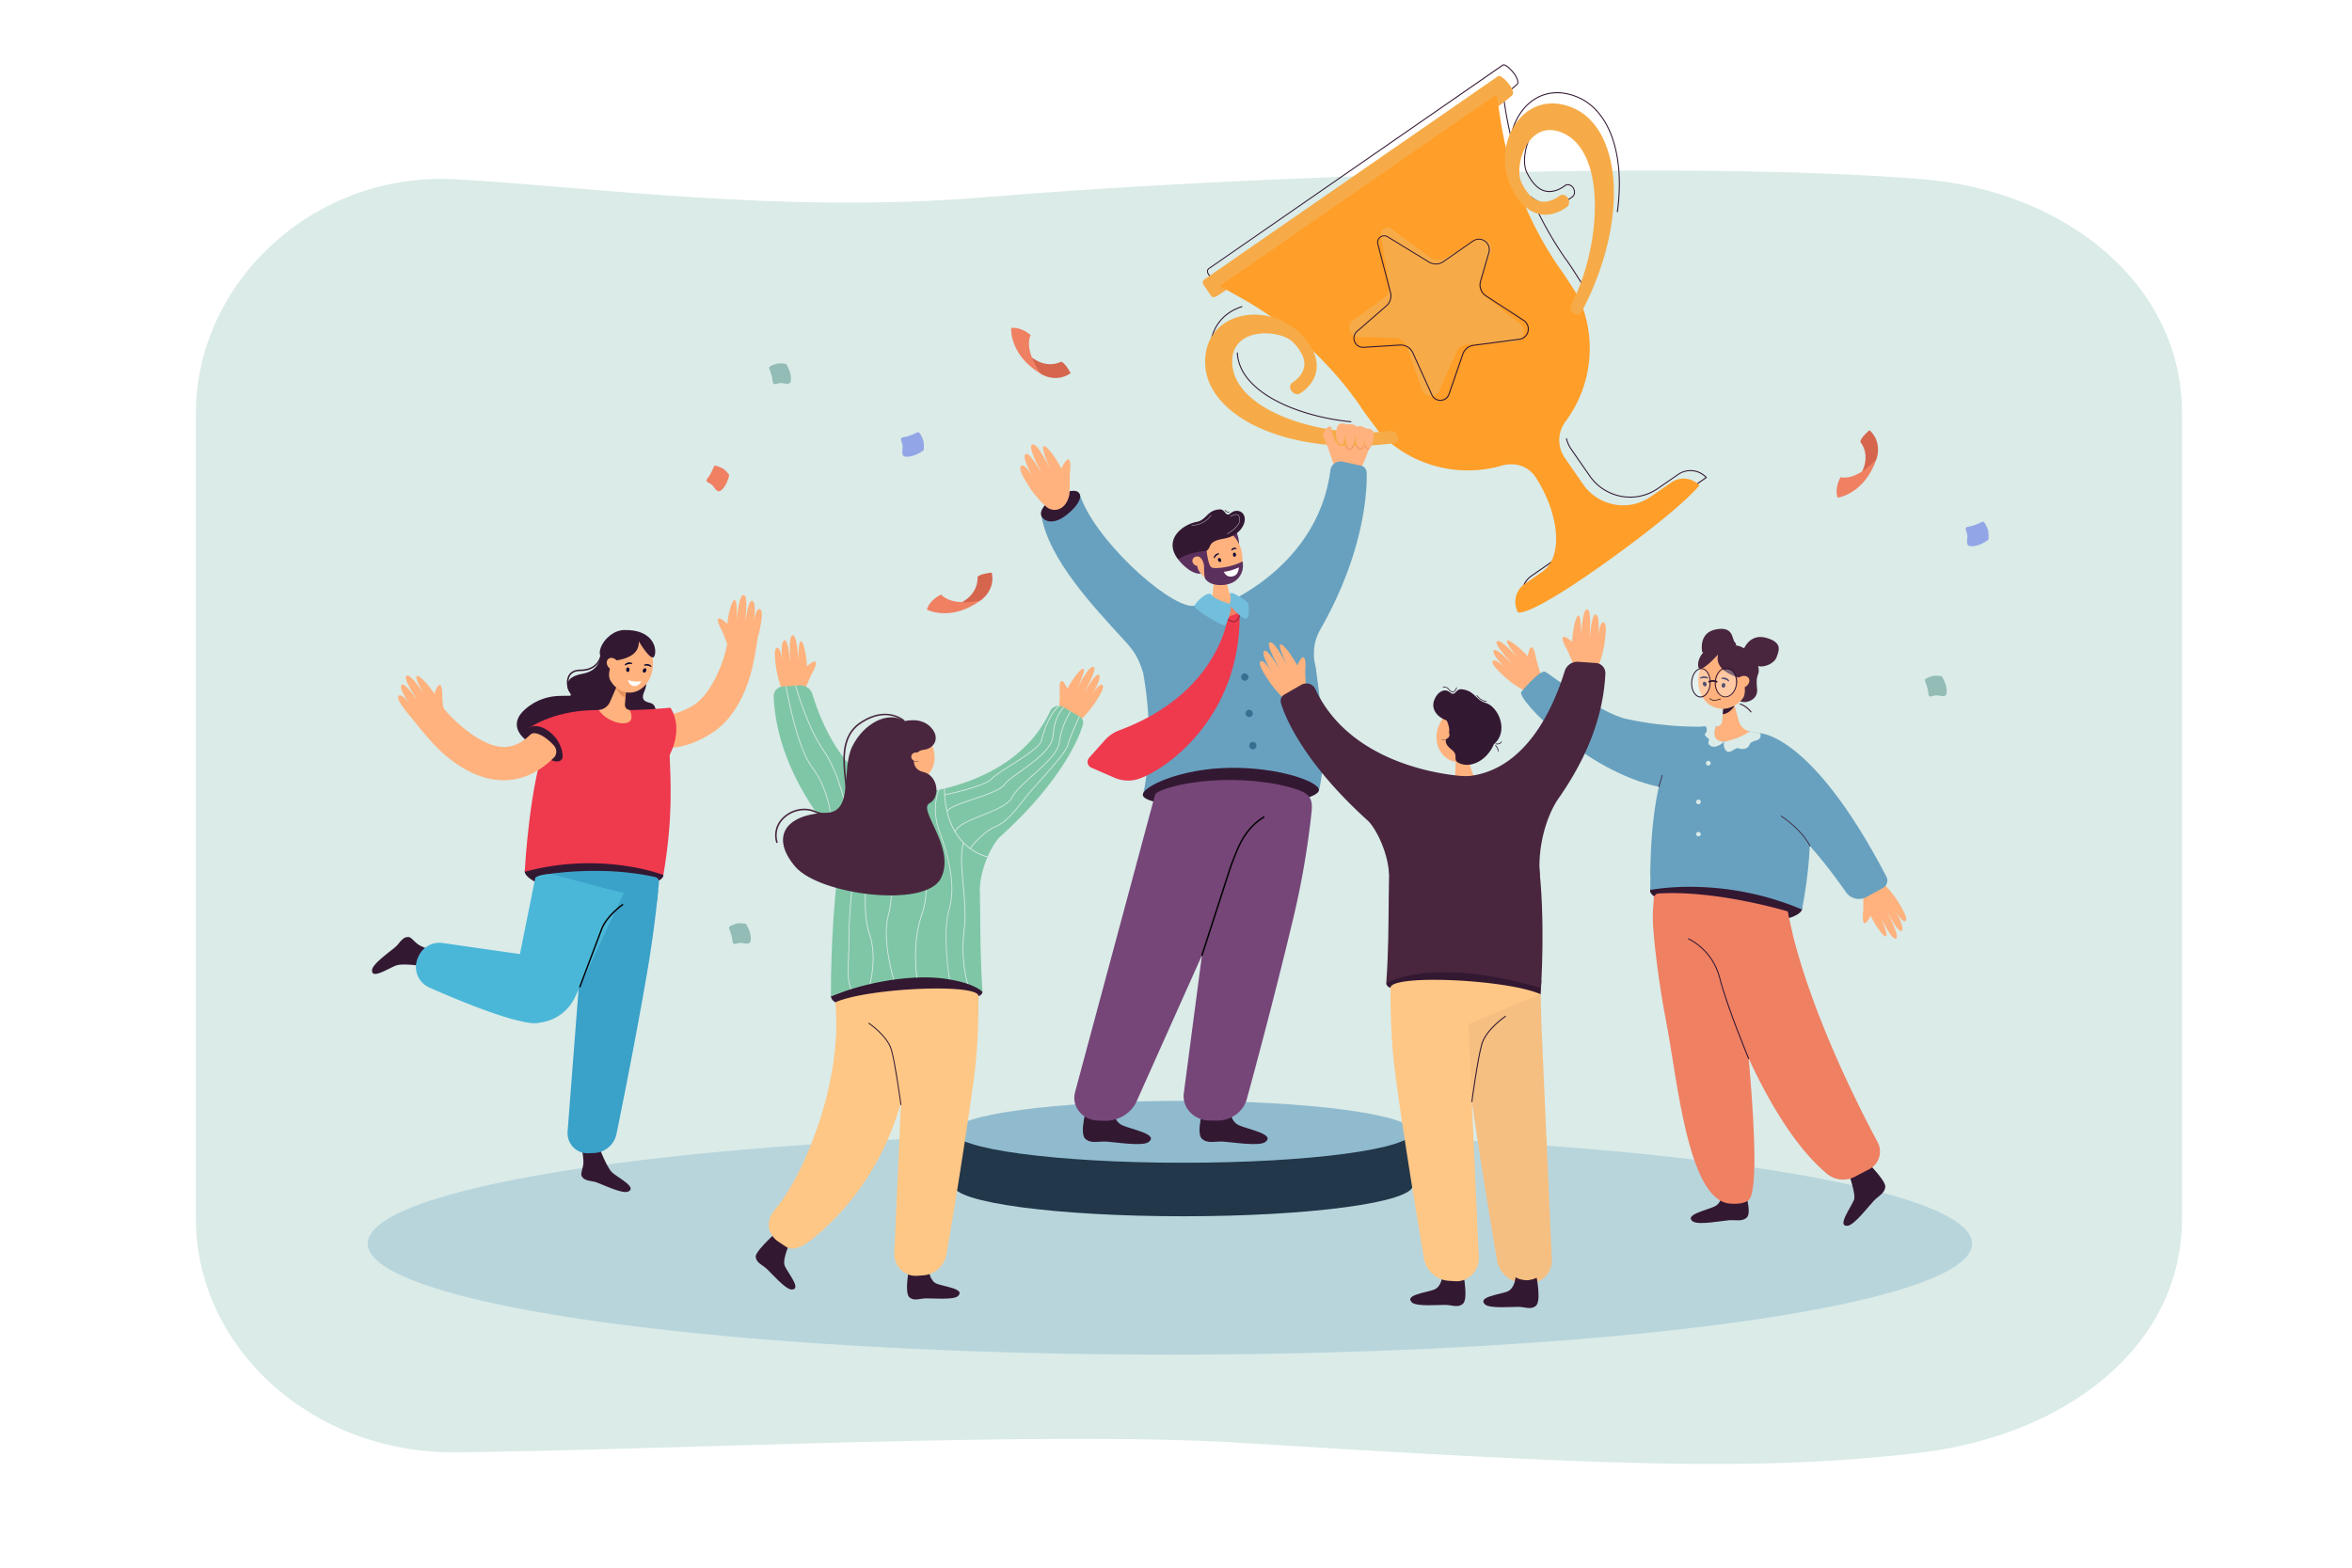 <svg id="_Layer_" data-name="&lt;Layer&gt;" xmlns="http://www.w3.org/2000/svg" viewBox="0 0 2760 1840"><defs><style>.cls-1{fill:#fff;}.cls-2{fill:#daebe8;}.cls-3{fill:#b8d5dc;}.cls-4{fill:#d6654e;}.cls-5{fill:#ef8062;}.cls-6{fill:#92a5e6;}.cls-7{fill:#92bcb5;}.cls-8{fill:#ffb27d;}.cls-9{fill:#331832;}.cls-10{fill:#49263e;}.cls-11{fill:#68a1bf;}.cls-12{fill:#080435;}.cls-13{opacity:0.3;}.cls-14{fill:#020202;}.cls-15{fill:#3aa1c9;}.cls-16{fill:#4bb7d8;}.cls-17{fill:#ef394d;}.cls-18{fill:#e7925c;}.cls-19{fill:#223749;}.cls-20{fill:#90bbce;}.cls-21{fill:#5c305d;}.cls-22{fill:#366f90;}.cls-23{fill:#764678;}.cls-24{fill:#72bedd;}.cls-25{fill:#f6ab48;}.cls-26{fill:#ff9e28;}.cls-27{fill:#fec786;}.cls-28{fill:#7fc6a6;}.cls-29{fill:#f5bf82;}.cls-30{fill:#ec8751;}</style></defs><rect class="cls-1" width="2760" height="1840"/><path class="cls-2" d="M2256.69,1704.52c-194,24.09-393.91,14-802.34-11.15-229.34-14.15-690.46,9.29-920.63,11.15-167.81,1.36-303.85-122.87-303.85-274.44V484.85c0-151.56,136.33-283.35,303.85-274.43,155.57,8.27,384.39,41.05,622.93,21,283.7-23.87,822.18-44.15,1100-21,167.1,13.93,303.85,122.87,303.85,274.43v945.23C2560.54,1581.65,2422.94,1683.89,2256.69,1704.52Z"/><ellipse class="cls-3" cx="1372.83" cy="1459.67" rx="941.36" ry="130.3"/><path class="cls-4" d="M1221.2,438.67s17.54,11.75,35.2-.73c0,0-6.46-12.2-11.23-13.41,0,0-17.16,10-36.64-6.85C1208.53,417.68,1215.24,434,1221.2,438.67Z"/><path class="cls-5" d="M1186.59,384.93s-2.63,31.35,34.61,53.74c0,0-20.09-27.2-11.78-45.33C1209.42,393.34,1198.77,383.39,1186.59,384.93Z"/><path class="cls-4" d="M1150.67,704.78s17.69-11.52,13.15-32.66c0,0-13.76,1.15-16.74,5.06,0,0,2.41,19.69-20.7,31C1126.38,708.19,1144,708.41,1150.67,704.78Z"/><path class="cls-5" d="M1087.65,715.5s27.79,14.73,63-10.72c0,0-32.91,7.79-46.32-7C1104.35,697.81,1091,703.69,1087.65,715.5Z"/><path class="cls-4" d="M2201.83,539.18s7.88-19.59-8-34.3c0,0-10.61,8.84-10.8,13.76,0,0,13.28,14.74.84,37.27C2183.9,555.91,2198.46,546,2201.83,539.18Z"/><path class="cls-5" d="M2156.38,584.12s31.22-3.88,45.45-44.94c0,0-22.47,25.26-41.93,20.87C2159.9,560.05,2152.36,572.52,2156.38,584.12Z"/><path class="cls-6" d="M1062.79,535.94s8.52,1.65,21.16-7.53c0,0,.8-8-.67-11.82s-4.15-10.23-6.33-9.31-9.37,4.83-16.43,5.81-.41,6.35-1.31,12.54S1058.72,536,1062.79,535.94Z"/><path class="cls-6" d="M2312.22,641s8.52,1.64,21.16-7.53c0,0,.8-8-.67-11.82s-4.15-10.23-6.33-9.31-9.37,4.83-16.43,5.81-.41,6.34-1.31,12.53S2308.15,641,2312.22,641Z"/><path class="cls-5" d="M845.91,575.69s6.85-4.14,9.84-18.24c0,0-4.39-6-7.77-7.68s-9.17-4.45-10.09-2.46-3.43,9.1-7.66,14.13,3.64,4.6,6.85,9.4S843.15,578.24,845.91,575.69Z"/><path class="cls-7" d="M927.91,447.13s2.1-7.72-5.47-20c0,0-7.28-1.29-10.92-.2s-9.7,3.1-9,5.18,3.79,8.95,4.2,15.52,5.81.81,11.44,2.07S927.67,450.88,927.91,447.13Z"/><path class="cls-7" d="M880.78,1104.23s2.11-7.72-5.46-20c0,0-7.28-1.28-10.92-.2s-9.7,3.11-9,5.18,3.79,9,4.2,15.52,5.81.82,11.44,2.08S880.55,1108,880.78,1104.23Z"/><path class="cls-7" d="M2284.11,813.71s2.1-7.72-5.46-20c0,0-7.29-1.29-10.92-.2s-9.71,3.1-9,5.18,3.79,8.95,4.2,15.52,5.81.81,11.45,2.07S2283.87,817.46,2284.11,813.71Z"/><path class="cls-8" d="M2187,1047.57c-.87,5.83,0,18-.75,23.85-.34,2.55-.86,11.23,1.63,12.14,2.17.79,5.85-5.59,7.22-8.88,9.48,19.81,29,42.36,11.88,1.92l.06,0c1.73,3.38,13.61,28.53,18.25,24.73,3.4-2.78-7-23.21-9.77-28.79l.14-.08c3.3,5.46,12.4,22.45,15.8,20,4.46-3.27-8-24.83-8-24.83s9.87,18.11,13.12,12.54c1.83-3.15-4.35-13.7-8.29-20.22h0c-.82-1.37-1.55-2.56-2.08-3.47a11.54,11.54,0,0,0-1.41-1.91,100.81,100.81,0,0,0-13.51-16.25s-6.3-7.93-15.66-3.72C2189.73,1037.22,2187.4,1045,2187,1047.57Z"/><path class="cls-8" d="M1808.17,794.08c-.79-5.85-5-17.27-5.94-23.12-.4-2.53-2.32-11-5-11.19-2.3-.16-4,7-4.45,10.54-14.64-16.37-39.69-32.57-12,1.48l0,0c-2.6-2.76-21-23.59-24.43-18.65-2.49,3.62,13.18,20.34,17.42,24.92l-.11.12c-4.69-4.33-18.18-18.09-20.74-14.76-3.38,4.39,14.57,21.62,14.57,21.62s-14.54-14.63-16.1-8.37c-.87,3.53,8,11.94,13.61,17.1h0c1.17,1.08,2.21,2,3,2.74a11,11,0,0,0,1.88,1.44,101,101,0,0,0,17.52,11.84s8.26,5.85,16.07-.8C1808.46,804.78,1808.51,796.62,1808.17,794.08Z"/><path class="cls-9" d="M2020.8,1398s.8,13.37-8.48,17.88-36.81,10-25.66,17.81c6.39,4.47,34.24-.87,42.17-1.49s15.68,2.07,21.15-3.37c6-6-2.86-32.85-2.86-32.85s-6.56,3.88-12.73,4.2C2025.49,1400.61,2020.8,1398,2020.8,1398Z"/><path class="cls-9" d="M2157.89,1346.47s21.64,52.25,17.73,61.78-20.76,32-7.27,30.39c7.74-.93,25-23.47,30.46-29.21s13.07-8.9,13.51-16.61c.49-8.47-27.21-34.86-27.21-34.86s-3.52-38.37-7.91-34C2170.87,1330.22,2157.89,1346.47,2157.89,1346.47Z"/><path class="cls-10" d="M1997.42,765.15s-4.9-22.64,16.46-26.49,17.92,11.88,22.19,15.46-4.55,15.94-14.77,18.34S1997.42,765.15,1997.42,765.15Z"/><path class="cls-5" d="M1939.73,1068.24c2.89-42.5,93.67,4.6,93.67,4.6s38.22,291.61,20.79,332.53c-3.44,8.08-18.27,8-25.21,7.19-49.09-5.36-61.27-151.1-74.09-215.15C1948.47,1165.27,1938,1093.94,1939.73,1068.24Z"/><path class="cls-9" d="M2114.58,1067.5c-2.58,10.44-43.72,21.39-93,10.33s-87.68-22.83-85.09-33.26,45.18-15.6,94.43-4.54S2117.16,1057.07,2114.58,1067.5Z"/><path class="cls-11" d="M1956.16,906.18A155.62,155.62,0,0,1,1933,893.36s26-43.59,80.52-40.7c7.55.4,41.67,6.23,49,7.49,93.9,16.17,52.43,203.31,52.09,207.35-94.92-40.24-178-22.93-178-22.93C1935.83,973.24,1954.65,909.75,1956.16,906.18Z"/><path class="cls-5" d="M2097.67,1069.68s-82.75-25.1-151.2-21a6.05,6.05,0,0,0-5.84,5.5s-1.35,23.9-.75,31.83c1.34,17.58,163.72,11.13,163.72,11.13Z"/><path class="cls-8" d="M2053.18,858.49c-8.32,9.09-17.66,12-29.83,12-18.44,0-9.85-17.84-9.85-17.84,4.53-.1,7-2.26,7.38-6.5l.45-5.22.22-2.58.73-8.26.65-7.42,2.66-30.42,8.5,31,1.45,5.26,5,18.15a17.12,17.12,0,0,0,12.57,11.82Z"/><path class="cls-9" d="M2035.54,828.5s-5.44,9-14,9.86l.73-8.26C2027.62,829.1,2035.54,828.5,2035.54,828.5Z"/><path class="cls-10" d="M2062.59,792.59s-2.06,4.75-.71,15.31c2,15.46-17.05,19-21,14.11-.48-.6,4.43-25.68,4.43-25.68l6.29-2.37Z"/><ellipse class="cls-8" cx="2023.35" cy="796.86" rx="35.37" ry="30.37" transform="translate(810.55 2601.86) rotate(-77.6)"/><path class="cls-10" d="M2015.86,768.35c.65,1.19-7,18.44,27.61,27.89s20.07-34-5.87-38.7c-37.45-6.82-46.87,16.19-44.67,25.29S2015.86,768.35,2015.86,768.35Z"/><path class="cls-10" d="M2040.51,790s12.09,16.43,4.66,30.33c0,0,9.8-7.38,10.52-10.57s.4-15.11.4-15.11Z"/><ellipse class="cls-8" cx="2044.85" cy="800.43" rx="8.47" ry="6.6" transform="translate(-111.15 1217.3) rotate(-32.32)"/><path class="cls-12" d="M2020.38,796.77a.65.65,0,0,1-.39-.45.64.64,0,0,1,.52-.78,7.75,7.75,0,0,1,8.54,3.15.63.63,0,0,1-.17.91.79.79,0,0,1-1-.17,12.37,12.37,0,0,0-7.1-2.62A.73.73,0,0,1,2020.38,796.77Z"/><path class="cls-12" d="M2024.63,804.63c-.21,1.54-1.33,2.68-2.52,2.54s-2-1.5-1.79-3,1.33-2.68,2.52-2.54S2024.83,803.09,2024.63,804.63Z"/><path class="cls-12" d="M1995.41,796.56a.71.71,0,0,1-.54-.27.63.63,0,0,1,.16-.91,7.86,7.86,0,0,1,9.18-.15.63.63,0,0,1,.2.9.77.77,0,0,1-1,.19,12.59,12.59,0,0,0-7.63.12A.71.71,0,0,1,1995.41,796.56Z"/><path class="cls-12" d="M2002.52,802.3c.44,1.5-.14,3-1.3,3.26s-2.45-.68-2.88-2.17.14-3,1.29-3.26S2002.08,800.81,2002.52,802.3Z"/><g class="cls-13"><ellipse class="cls-1" cx="2026.01" cy="801.97" rx="16.29" ry="11.76" transform="translate(1076.52 2763.18) rotate(-85.76)"/></g><g class="cls-13"><ellipse class="cls-1" cx="1996.29" cy="801.92" rx="16.09" ry="10.18" transform="translate(867.23 2633.17) rotate(-80.23)"/></g><path class="cls-9" d="M2038.49,801.14a21.2,21.2,0,0,0-.12-3.47c0-.41-.09-.81-.16-1.2-.11-.68-.24-1.33-.41-2-1.16-4.47-3.64-8-7-9.8a9.94,9.94,0,0,0-8.35-.66,13.37,13.37,0,0,0-1.68.77c-4.36,2.41-7.49,7.7-8.33,13.67a17.38,17.38,0,0,0-.19,2,21.76,21.76,0,0,0,.26,4.89,20.79,20.79,0,0,0,1.23,4.42,14.18,14.18,0,0,0,6.15,7.34,10.29,10.29,0,0,0,3.39,1.17,9.32,9.32,0,0,0,1,.1,9.94,9.94,0,0,0,3.91-.61,12,12,0,0,0,3.74-2.18,19,19,0,0,0,5.92-10.38c.11-.43.2-.88.27-1.33A23.5,23.5,0,0,0,2038.49,801.14Zm-21,12.72a15.46,15.46,0,0,1-2.69-4.42,18.56,18.56,0,0,1-1.18-4.2,22.83,22.83,0,0,1-.27-4.43,19.89,19.89,0,0,1,.19-2.07c.77-5.82,3.79-11,8-13.13a9.42,9.42,0,0,1,1.26-.55,8.82,8.82,0,0,1,7.36.57,12.09,12.09,0,0,1,4.4,4.34,15.46,15.46,0,0,1,1.23,2.44,1.31,1.31,0,0,0,0,.15.2.2,0,0,1,0,.08,10.21,10.21,0,0,1,.48,1.38,19.5,19.5,0,0,1,.63,2.61,21.14,21.14,0,0,1,.27,3,18.46,18.46,0,0,1,0,2c0,.68-.12,1.37-.22,2v0a18.43,18.43,0,0,1-5.42,10.86,11,11,0,0,1-3.83,2.36,8.73,8.73,0,0,1-7.35-.58,10.71,10.71,0,0,1-2.91-2.34A.11.11,0,0,0,2017.54,813.86Z"/><path class="cls-9" d="M2006.55,802.13c0-.46.08-.91.11-1.38l-.41.16a24.56,24.56,0,0,1-1.08,7.07.05.05,0,0,1,0,0c.09-.24.17-.48.25-.73,0,0,0-.08,0-.12a8.34,8.34,0,0,0,.26-.89q.19-.66.36-1.35c.1-.45.19-.91.26-1.38S2006.5,802.59,2006.55,802.13Zm0,0c0-.46.08-.91.11-1.38l-.41.16a24.56,24.56,0,0,1-1.08,7.07.05.05,0,0,1,0,0c.09-.24.17-.48.25-.73,0,0,0-.08,0-.12a8.34,8.34,0,0,0,.26-.89q.19-.66.36-1.35c.1-.45.19-.91.26-1.38S2006.5,802.59,2006.55,802.13Zm0,0c0-.46.08-.91.11-1.38l-.41.16a24.56,24.56,0,0,1-1.08,7.07.05.05,0,0,1,0,0c.09-.24.17-.48.25-.73,0,0,0-.08,0-.12a8.34,8.34,0,0,0,.26-.89q.19-.66.36-1.35c.1-.45.19-.91.26-1.38S2006.5,802.59,2006.55,802.13Zm0,0c0-.46.08-.91.11-1.38l-.41.16a24.56,24.56,0,0,1-1.08,7.07.05.05,0,0,1,0,0c.09-.24.17-.48.25-.73,0,0,0-.08,0-.12a8.34,8.34,0,0,0,.26-.89q.19-.66.36-1.35c.1-.45.19-.91.26-1.38S2006.5,802.59,2006.55,802.13Zm0,0c0-.46.08-.91.11-1.38l-.41.16a24.56,24.56,0,0,1-1.08,7.07.05.05,0,0,1,0,0c.09-.24.17-.48.25-.73,0,0,0-.08,0-.12a8.34,8.34,0,0,0,.26-.89q.19-.66.36-1.35c.1-.45.19-.91.26-1.38S2006.5,802.59,2006.55,802.13Zm0,0c0-.46.08-.91.11-1.38l-.41.16a24.56,24.56,0,0,1-1.08,7.07.05.05,0,0,1,0,0c.09-.24.17-.48.25-.73,0,0,0-.08,0-.12a8.34,8.34,0,0,0,.26-.89q.19-.66.36-1.35c.1-.45.19-.91.26-1.38S2006.5,802.59,2006.55,802.13Zm0,0c0-.46.08-.91.11-1.38l-.41.16a24.56,24.56,0,0,1-1.08,7.07.05.05,0,0,1,0,0c.09-.24.17-.48.25-.73,0,0,0-.08,0-.12a8.34,8.34,0,0,0,.26-.89q.19-.66.36-1.35c.1-.45.19-.91.26-1.38S2006.5,802.59,2006.55,802.13Zm0,0c0-.46.08-.91.11-1.38l-.41.16a24.56,24.56,0,0,1-1.08,7.07.05.05,0,0,1,0,0c.09-.24.17-.48.25-.73,0,0,0-.08,0-.12a8.34,8.34,0,0,0,.26-.89q.19-.66.36-1.35c.1-.45.19-.91.26-1.38S2006.5,802.59,2006.55,802.13Zm.83-1.61q0-1-.09-2c0-.36-.07-.73-.12-1.1-.74-5.61-3.32-10.16-6.87-12.15a8.56,8.56,0,0,0-2.58-.94,7.57,7.57,0,0,0-2.18-.08,7.83,7.83,0,0,0-1.55.34h0l-.39.13c-6.08,2.24-10.06,11.51-8.84,20.66.76,5.62,3.33,10.17,6.89,12.16a7.87,7.87,0,0,0,2.81,1,7.58,7.58,0,0,0,3.43-.28l0,0,.42-.13a11.74,11.74,0,0,0,5.64-4.86v0h0a21.87,21.87,0,0,0,3.07-8.27A24.47,24.47,0,0,0,2007.38,800.52Zm-2.31,7.75a17.58,17.58,0,0,1-3,5.59,10.06,10.06,0,0,1-3.53,2.88l0,0h0a.28.28,0,0,1-.14.06,3.44,3.44,0,0,1-.49.21,4.62,4.62,0,0,1-.6.19,6.55,6.55,0,0,1-5.1-.66c-3.2-1.8-5.55-5.93-6.3-11.13,0,0,0,0,0,0v-.07l0-.12c-1.16-8.7,2.48-17.45,8.12-19.53a7.05,7.05,0,0,1,1.09-.3,6.27,6.27,0,0,1,2.2-.06,7,7,0,0,1,2.4.83l.18.12a11.18,11.18,0,0,1,3.94,4.26,19.68,19.68,0,0,1,2.21,7c0,.41.1.83.14,1.24,0,.71.08,1.44.08,2.15a24.56,24.56,0,0,1-1.08,7.07C2005.13,808.07,2005.1,808.18,2005.07,808.27Zm1.48-6.14c0-.46.08-.91.11-1.38l-.41.16a24.56,24.56,0,0,1-1.08,7.07.05.05,0,0,1,0,0c.09-.24.17-.48.25-.73,0,0,0-.08,0-.12a8.34,8.34,0,0,0,.26-.89q.19-.66.36-1.35c.1-.45.19-.91.26-1.38S2006.5,802.59,2006.55,802.13Zm0,0c0-.46.08-.91.11-1.38l-.41.16a24.56,24.56,0,0,1-1.08,7.07.05.05,0,0,1,0,0c.09-.24.17-.48.25-.73,0,0,0-.08,0-.12a8.34,8.34,0,0,0,.26-.89q.19-.66.36-1.35c.1-.45.19-.91.26-1.38S2006.5,802.59,2006.55,802.13Zm0,0c0-.46.08-.91.11-1.38l-.41.16a24.56,24.56,0,0,1-1.08,7.07.05.05,0,0,1,0,0c.09-.24.17-.48.25-.73,0,0,0-.08,0-.12a8.34,8.34,0,0,0,.26-.89q.19-.66.36-1.35c.1-.45.19-.91.26-1.38S2006.5,802.59,2006.55,802.13Zm0,0c0-.46.08-.91.11-1.38l-.41.16a24.56,24.56,0,0,1-1.08,7.07.05.05,0,0,1,0,0c.09-.24.17-.48.25-.73,0,0,0-.08,0-.12a8.34,8.34,0,0,0,.26-.89q.19-.66.36-1.35c.1-.45.19-.91.26-1.38S2006.5,802.59,2006.55,802.13Zm0,0c0-.46.08-.91.11-1.38l-.41.16a24.56,24.56,0,0,1-1.08,7.07.05.05,0,0,1,0,0c.09-.24.17-.48.25-.73,0,0,0-.08,0-.12a8.34,8.34,0,0,0,.26-.89q.19-.66.36-1.35c.1-.45.19-.91.26-1.38S2006.5,802.59,2006.55,802.13Zm0,0c0-.46.08-.91.11-1.38l-.41.16a24.56,24.56,0,0,1-1.08,7.07.05.05,0,0,1,0,0c.09-.24.17-.48.25-.73,0,0,0-.08,0-.12a8.34,8.34,0,0,0,.26-.89q.19-.66.36-1.35c.1-.45.19-.91.26-1.38S2006.5,802.59,2006.55,802.13Zm0,0c0-.46.08-.91.11-1.38l-.41.16a24.56,24.56,0,0,1-1.08,7.07.05.05,0,0,1,0,0c.09-.24.17-.48.25-.73,0,0,0-.08,0-.12a8.34,8.34,0,0,0,.26-.89q.19-.66.36-1.35c.1-.45.19-.91.26-1.38S2006.5,802.59,2006.55,802.13Z"/><path class="cls-9" d="M2005.48,801.06a1.06,1.06,0,0,1-.77-.5,1,1,0,0,1,.41-1.38,12.47,12.47,0,0,1,9.66,0,1,1,0,0,1,.6,1.31,1.11,1.11,0,0,1-1.4.57,10.12,10.12,0,0,0-7.81-.07A1.11,1.11,0,0,1,2005.48,801.06Z"/><path class="cls-10" d="M2044.85,765.09s6.58-22.25,27.47-16.56,14.66,16.38,12.29,23.25c-1.76,5.11-11.76,12.25-22,10S2044.85,765.09,2044.85,765.09Z"/><path class="cls-10" d="M2054.69,836.2a.65.65,0,0,1-.53-.27,28.67,28.67,0,0,0-12.14-9,.65.65,0,1,1,.46-1.21,29.59,29.59,0,0,1,12.74,9.42.64.64,0,0,1-.16.9A.63.63,0,0,1,2054.69,836.2Z"/><path class="cls-14" d="M2011.87,822.22A7.65,7.65,0,0,1,2006,820a.35.35,0,0,1,0-.49.36.36,0,0,1,.49,0c3.76,4.16,12.41.49,12.5.45a.34.34,0,1,1,.27.63A21.07,21.07,0,0,1,2011.87,822.22Z"/><path class="cls-2" d="M2013.5,852.66s-7.66,17.42,9.85,17.84c0,0-9.2,8.66-15.64,5.19s-.27-6.57-3-8.89-5.75-4-3-6.69,0-7.45,0-7.45S2009.29,851,2013.5,852.66Z"/><path class="cls-2" d="M2007.38,895.94a2.76,2.76,0,1,0-2.75,2.58A2.67,2.67,0,0,0,2007.38,895.94Z"/><ellipse class="cls-2" cx="1993.08" cy="979.03" rx="2.75" ry="2.59"/><path class="cls-2" d="M1995.83,941.38a2.75,2.75,0,1,0-2.75,2.59A2.67,2.67,0,0,0,1995.83,941.38Z"/><path class="cls-11" d="M1946.61,923.48s-10.21,40-9.94,105.78l65-176.6s-41.52,2.46-93-8.81c-31.73-6.93-89.1-52-95.07-55.23-6.45-3.45-28.5,23.58-28.5,23.58C1780.2,820.94,1861.73,905.73,1946.61,923.48Z"/><path class="cls-11" d="M2065.64,860.78s60.28,0,147.92,168a10.1,10.1,0,0,1-4.1,13.54l-19.21,10.51a18.49,18.49,0,0,1-24-5.62c-18.26-26.11-59.95-81.86-93.38-97.87C2028.71,928.14,2065.64,860.78,2065.64,860.78Z"/><path class="cls-2" d="M2053.18,858.49l12.46,2.29s2.21,6.09-3.89,8-7.33,1.93-9.28,6.37-9.56,4.64-12.23,3.09-7.36,4.25-11.69,4.25-6.9-7.22-5.2-12C2023.35,870.5,2039.62,867.88,2053.18,858.49Z"/><path class="cls-9" d="M2124,993.47a.4.4,0,0,1-.37-.23c-9.68-19.33-33.3-34.82-33.54-35a.43.43,0,0,1-.12-.59.42.42,0,0,1,.58-.12c.24.16,24.05,15.76,33.83,35.31a.42.42,0,0,1-.19.56A.41.41,0,0,1,2124,993.47Z"/><path class="cls-9" d="M1946.61,923.9a.25.25,0,0,1-.12,0,.41.41,0,0,1-.28-.52l4-13.42a.42.42,0,0,1,.52-.29.43.43,0,0,1,.29.52l-4,13.43A.42.42,0,0,1,1946.61,923.9Z"/><path class="cls-5" d="M1990.33,1070.27s58.39,227.61,153.51,307.37a29.74,29.74,0,0,0,32.88,3.44l16.86-8.83a23.35,23.35,0,0,0,9.75-31.73c-25.26-47.08-85.35-166.37-105.66-270.84Z"/><path class="cls-9" d="M2051.53,1243c-.26-.6-25.31-60.78-34-94.94-8.65-33.84-36.53-45.66-36.81-45.78l.45-1.08c.28.12,28.7,12.17,37.49,46.57,8.71,34.07,33.74,94.18,34,94.78Z"/><path class="cls-9" d="M704.32,769.25s1.44,17.54-21.13,21.64-18.13,16.81-13.66,23.6-25.61-6.63-53.65,18.3,13.25,49.67,35.81,46.7,108.17-21.38,112.38-27.83,10.06-24.2-1.32-26.68c-20.37-4.45,4.64-20.14-8.57-27.37S704.32,769.25,704.32,769.25Z"/><path class="cls-8" d="M839.77,857.33c16.59-12.24,29.51-31.52,38.45-57.38,6.75-19.53,10.82-51.15,10.9-51.84l-35.79,7.19c-1.69,14.14-15.69,56.76-38.67,71.88-10.43,6.87-30,15.21-45.31,10.72l-5.42,37.42c26.09,7.64,52.73-2.59,72.45-15.62C837.52,858.94,838.66,858.15,839.77,857.33Z"/><path class="cls-9" d="M503.57,1134.93S474,1130,465.11,1133.1s-30,17.46-28.45,5c.88-7.16,22-21.86,27.37-26.65s8.38-12.27,15.56-11.62c3.41.32,7.39,6.77,13,9.81a102.3,102.3,0,0,0,21,8s8.78,10.4,4.7,14.23C512.48,1137.37,503.57,1134.93,503.57,1134.93Z"/><path class="cls-9" d="M701.32,1341.86s10.16,28.15,17.23,34.43,29.89,17.61,18.26,22.37c-6.67,2.74-29.82-8.48-36.64-10.83s-14.8-1.31-17.74-7.89c-1.39-3.13,2.29-9.75,2.19-16.16a102.53,102.53,0,0,0-3.33-22.26s4.77-12.75,10.11-11.06C699.09,1332.88,701.32,1341.86,701.32,1341.86Z"/><path class="cls-15" d="M771.93,1049c-2.38,24.69-6.37,56.64-13.09,95.63-12.85,74.66-28,149.89-35.36,186A28.15,28.15,0,0,1,697,1353.32l-6.92.24c-13.92.48-25.15-11.54-24-25.75l18.84-244.17,2.59-43.73S775.85,1008.19,771.93,1049Z"/><path class="cls-9" d="M615.76,1023.15c.71,10.3,35.81,26.62,81.51,23.19s81.86-9.08,81.15-19.37-38-21.34-83.71-17.9S615.05,1012.86,615.76,1023.15Z"/><path class="cls-16" d="M739.08,1033l-64.27,137.28a52.75,52.75,0,0,1-56.2,29.71h0a23.27,23.27,0,0,1-19.09-27.56L628,1031c.79-3.48,13.06-5,16.55-5.28C673.49,1023.51,740.94,1020.11,739.08,1033Z"/><path class="cls-17" d="M671.67,857.06s21-32.34,65.39-20c21,5.83,47,5.21,48.56,44.94,1.43,35.67,4.34,77.27-7.2,145,0,0-71.66-28.42-162.66-3.82.32-3.89,5.34-104.48,27-158.63C649,849,664.64,867.35,671.67,857.06Z"/><path class="cls-17" d="M620.84,854.43l38.35,36.8s117,14.38,127-5.88c16.57-33.45.49-54.74.49-54.74s-36.26,3.84-66.27,2.63c-6.84-.27-19.64,0-26.37.27C647.14,835.15,620.84,854.43,620.84,854.43Z"/><path class="cls-9" d="M620.84,854.43c-3.4,3.75-2.69,16.35,10.37,27.47s23.79,14.88,28,9.33c3.15-4.18-.57-20.92-13.06-31.26C633.27,849.32,623.27,851.75,620.84,854.43Z"/><path class="cls-15" d="M646.28,1025.62s62.07-9.92,122.63,3.79a5.65,5.65,0,0,1,4.38,6.06L771,1058.09,707.65,1042Z"/><path class="cls-8" d="M702.64,833.27c6,9.83,23,18.21,33.52,14.92,9-2.79,2.83-14.76,2.83-14.76-4-.75-5.91-3.16-5.6-7.24l.4-5,.19-2.49.62-7.95.55-7.15,2.28-29.3-12.34,28.22-2.1,4.8-7.23,16.54a15.93,15.93,0,0,1-13,9.43Z"/><path class="cls-18" d="M723,807.29s3.49,9.32,11,11.38l.62-7.95C730,809,723,807.29,723,807.29Z"/><path class="cls-9" d="M704.32,769.25s1.11,4.82-1.72,14.67c-4.13,14.41,12.33,20.52,16.57,16.43.53-.51,0-25.06,0-25.06l-5.26-3.16Z"/><path class="cls-8" d="M766.29,779.12c.1-18.77-12.15-34.06-27.36-34.15S711.29,760,711.19,778.81s12.14,34.05,27.36,34.14S766.18,797.89,766.29,779.12Z"/><path class="cls-9" d="M749.79,752.93c-.77,1,3.47,18.55-28.95,22.55s-12.73-35.2,11.18-36c34.51-1.08,39.41,22.15,36,30.48S749.79,752.93,749.79,752.93Z"/><path class="cls-9" d="M724.45,769.93s-13.32,13.88-8.81,28.17c0,0-7.63-8.43-7.78-11.56s1.95-14.43,1.95-14.43Z"/><path class="cls-8" d="M714.84,784c3.11,3,7.47,3.33,9.74.74s1.61-7.12-1.49-10.12-7.47-3.32-9.75-.73S711.74,781,714.84,784Z"/><path class="cls-12" d="M741.4,779.3a.62.62,0,0,0,.08-1.18,6.79,6.79,0,0,0-8.13,1.76.64.64,0,0,0,0,.89.7.7,0,0,0,.89,0,10.73,10.73,0,0,1,6.74-1.47A.61.61,0,0,0,741.4,779.3Z"/><path class="cls-12" d="M734.77,785.93c-.06,1.5.78,2.74,1.86,2.78s2-1.14,2.06-2.63-.77-2.74-1.86-2.78S734.82,784.44,734.77,785.93Z"/><path class="cls-12" d="M763.75,782.7a.67.67,0,0,0,.53-.18.63.63,0,0,0,0-.89,6.78,6.78,0,0,0-8.18-1.46.63.63,0,0,0-.32.82.67.67,0,0,0,.82.32,10.8,10.8,0,0,1,6.8,1.21A.65.65,0,0,0,763.75,782.7Z"/><path class="cls-12" d="M754.58,786.09c-.62,1.37-.32,2.83.67,3.28s2.29-.28,2.91-1.64.32-2.83-.67-3.28S755.2,784.73,754.58,786.09Z"/><path class="cls-9" d="M668.44,812l.8-1.56c-1-.68-3.49-8.27-1.55-14.51,1.72-5.54,6.26-8.34,13.47-8.31,21.41.07,25-17.46,25-17.64l-1.71-.32c-.13.66-3.36,16.27-23.28,16.21-10.63,0-14.26,5.72-15.43,10.56C664.13,803.09,666.6,811.06,668.44,812Z"/><path class="cls-16" d="M625.76,1200.65c-26-.8-87.69-26.45-121.91-41.57a26.42,26.42,0,0,1-13.55-34.73l.73-1.67a26.85,26.85,0,0,1,28.43-15.87l118,16.91S674.26,1202.15,625.76,1200.65Z"/><path class="cls-14" d="M681,1159.07l-1.53-.58c.2-.52,19.62-52,25.75-68.2,6.23-16.41,24.68-29,25.46-29.55l.92,1.35c-.19.13-18.81,12.86-24.85,28.78C700.58,1107,681.16,1158.55,681,1159.07Z"/><path class="cls-1" d="M752.8,799.48s-2.59,5.76-8,5.75c-6.68,0-7.95-7-7.95-7S745,801,752.8,799.48Z"/><path class="cls-8" d="M582.08,915.23c-20.47-2.41-41.26-12.74-61.84-30.76-15.55-13.61-37.95-42.81-38.36-43.37l38.27-10.49c8.48,11.44,41.33,44.25,68.78,46,11.79.74,22.66-3.87,33.18-14.11a7,7,0,0,1,5.91-1.9c4.19.62,11.45,3.39,21.16,13.52,6.78,7.08,1.89,13.92,1.89,13.92-18.85,19.58-41.28,29.11-64.87,27.57C584.83,915.51,583.46,915.39,582.08,915.23Z"/><path class="cls-8" d="M855.78,760.39C852.7,755.1,849,743.3,846,738c-1.29-2.32-5.1-10.41-3-12,1.84-1.37,7.91,3.66,10.51,6.39,1.86-21.49,12.61-48.41,11-5.18h.06c.44-3.69,2.64-30.93,8.67-28.64,4.42,1.68,1.91,24,1.26,30.1l.17,0c1.19-6.12,3.75-24.82,8.05-23.41,5.65,1.84,1.55,25.82,1.55,25.82s2.89-20,8.21-15.61c3,2.47.9,14.23-.52,21.53h0c-.3,1.53-.57,2.87-.75,3.88a10.48,10.48,0,0,1-.66,2.21,88.77,88.77,0,0,1-7.2,19.25,12.78,12.78,0,0,1-14.06,7.95C862.39,769.45,857.12,762.69,855.78,760.39Z"/><path class="cls-8" d="M520.7,840.33c.28-6.12-1.86-18.3-1.7-24.42.07-2.66-.3-11.6-2.9-12-2.26-.36-5.31,6.9-6.35,10.53-11.6-18.19-33.59-37.07-12.17.51l-.05,0c-2.09-3.08-16.65-26.2-20.94-21.38-3.14,3.54,9.43,22.17,12.82,27.27l-.13.11c-3.89-4.88-14.81-20.26-18-17-4.16,4.25,10.57,23.6,10.57,23.6s-11.81-16.38-14.5-10c-1.52,3.58,5.79,13,10.43,18.85h0c1,1.22,1.83,2.28,2.46,3.09a9.75,9.75,0,0,0,1.61,1.65,88.1,88.1,0,0,0,15.29,13.74,12.79,12.79,0,0,0,16.15.54C519.05,851.42,520.58,843,520.7,840.33Z"/><ellipse class="cls-19" cx="1388.41" cy="1391.21" rx="269.59" ry="36.33"/><rect class="cls-19" x="1118.82" y="1328.4" width="539.17" height="62.81"/><ellipse class="cls-20" cx="1388.41" cy="1328.4" rx="269.59" ry="36.33"/><path class="cls-8" d="M1565.86,546.17c-3.13-6.15-6.62-19.7-9.64-25.91-1.31-2.69-6.9-15.17-4.43-16.86,2.15-1.47,10.45,7.62,13.21,10.85,3.37-24.33,44.9-1.29,42.87,6.94h0c-.42,1.73-.81,3.23-1.07,4.38a11,11,0,0,1-.88,2.47c-4.25,13.55-9.23,21.55-9.23,21.55a14.62,14.62,0,0,1-16.26,8.43C1572.73,556.74,1567.23,548.83,1565.86,546.17Z"/><path class="cls-11" d="M1340.37,754.75s7.13-40.77,81.61-46.7c57.36-4.57,115.5,28.31,122.41,78.29,9.54,69.13,11.24,106.09,3.54,140.91,0,0-157.83-27.81-206.68,5.73,0,0,16.78-64.14-2-154.63A45.3,45.3,0,0,1,1340.37,754.75Z"/><path class="cls-11" d="M1266.82,579.47c15.78,51.62,101.41,130.54,132.32,131.8,6.64.27-57.15,80.27-58.22,76.87-5.36-17-10.52-24.47-21.9-36.88-37.28-40.63-88.19-95.12-96.79-145.24Z"/><path class="cls-11" d="M1436.75,708.61s109.77-43.26,124.42-156.67a11.89,11.89,0,0,1,14.3-10.09l21.47,4.63a8.66,8.66,0,0,1,6.83,8.26c.47,21.34-2.42,90.42-51.46,178.88-5,9.07-15.07,23.12-8.08,52.62Z"/><path class="cls-9" d="M1341.09,932.87c.09,9.94,46.35,15,103.63,14.19s103.15-10,103-19.91-47.59-26.81-104.88-25.94S1341,922.94,1341.09,932.87Z"/><path class="cls-8" d="M1423,698.09l1.78-19.26.52-5.61,3-33,7.77,30.51,4.66,18.32,1.48,5.8c1,3.93,3.6,4.25,7.27,7.08,1.49,1.14,10.91,8,3.06,13.66-9.78,7.06-31.49,4.1-41.16-3.73C1411.45,711.86,1422.41,704.31,1423,698.09Z"/><path class="cls-21" d="M1450.53,623.42a41.49,41.49,0,0,1,3.57,16.88c0,9.8-14.4-11.26-14.4-11.26Z"/><ellipse class="cls-8" cx="1429.3" cy="652.11" rx="28.1" ry="33.89" transform="translate(-135.51 512.39) rotate(-19.42)"/><path class="cls-9" d="M1400.1,652.11l13-4.2a9.9,9.9,0,0,0,6.26-5.87c1.83-4.84,4.65-7.73,17.16-9.89,15.85-2.74,24.24-14.3,24.2-22.89,0-8.76-9.29-12.75-16.34-7.08s-5.73-4.86-13.55-4.29c-14.6,1.05-14.94,12.55-26.64,14.65-15.33,2.76-40.17,20.1-21.55,44.18Z"/><path class="cls-12" d="M1430.45,650.42a.57.57,0,0,0-.46-1,6.18,6.18,0,0,0-5.66,5,.58.58,0,0,0,.41.69.62.62,0,0,0,.7-.41,9.78,9.78,0,0,1,4.69-4.17A.51.51,0,0,0,1430.45,650.42Z"/><path class="cls-12" d="M1429.55,658.08c.62,1.21,1.83,1.82,2.71,1.37s1.09-1.8.47-3-1.84-1.83-2.72-1.38S1428.93,656.87,1429.55,658.08Z"/><path class="cls-12" d="M1450.72,644.4a.42.42,0,0,0,.25-.34.7.7,0,0,0-.38-.71,4,4,0,0,0-5.55,1.85.69.69,0,0,0,.16.78.42.42,0,0,0,.63-.05,6,6,0,0,1,4.61-1.54A.34.34,0,0,0,1450.72,644.4Z"/><path class="cls-12" d="M1446.85,651.19c.11,1.35,1,2.38,2,2.3s1.69-1.25,1.58-2.6-1-2.39-2-2.3S1446.73,649.83,1446.85,651.19Z"/><path class="cls-21" d="M1382.66,656.72s13.38,17.89,26.72,16.59c0,0-13.73-12.89,6.53-26.8C1415.91,646.51,1394.84,647.62,1382.66,656.72Z"/><path class="cls-8" d="M1403.35,663.78c3.16,1.18,6.58-.15,7.64-3s-.65-6.08-3.81-7.27-6.59.15-7.64,3S1400.18,662.6,1403.35,663.78Z"/><path class="cls-21" d="M1415.91,646.51s1.75,17,5.8,19.45,26.71-.94,36.29-7.19h0a22.22,22.22,0,0,1-13.27,25.69,32.32,32.32,0,0,1-10.69,2.22h0c-7.57.27-15.32-1.25-19.77-7.39-1.35-1.87-1.37-15.13-1.37-15.13s-.57-7.66-5.72-10.62C1407.18,653.54,1411.23,648,1415.91,646.51Z"/><path class="cls-1" d="M1453.76,665.94a57.8,57.8,0,0,1-17.63,5.21s3.2,8.38,12.32,4.65C1453.74,673.63,1453.76,665.94,1453.76,665.94Z"/><path class="cls-9" d="M1441.17,601.37a4.2,4.2,0,0,1-4-2.78l.73-.23c0,.12,1,2.95,4.57,2.07l.18.75A6.4,6.4,0,0,1,1441.17,601.37Z"/><path class="cls-1" d="M1440.06,626.8l-.18-.34a50.62,50.62,0,0,0,7.81-5.37c3.47-3,7.49-7.41,6.9-12-.32-2.47-1.07-4-2.29-4.68-2-1.07-4.83.27-7.36,1.45l-1.14.53-.15-.35,1.13-.52c2.61-1.23,5.57-2.61,7.7-1.44,1.34.73,2.15,2.36,2.49,5,.48,3.75-2,8-7,12.31A50.51,50.51,0,0,1,1440.06,626.8Z"/><path class="cls-1" d="M1398.33,617l0-.38c16.81-1.25,22.73-12.09,22.78-12.2l.34.18C1421.36,604.73,1415.35,615.76,1398.33,617Z"/><path class="cls-5" d="M1435.62,712.72s12.79-5,16.5-2.14,2.22,17.46-3.72,19.18S1429.91,716.63,1435.62,712.72Z"/><path class="cls-9" d="M1251.07,604.77c-14.92,11.52-25.59,7.34-28.84,1.25s4.37-16.52,17-23.29,24.29-9.35,27.55-3.26S1262.44,596,1251.07,604.77Z"/><path class="cls-22" d="M1474.28,876.05a4.21,4.21,0,1,1-8.29-1.52c.43-2.29,2.15-4.19,4.44-3.77C1473.67,871.36,1474.71,873.77,1474.28,876.05Z"/><path class="cls-22" d="M1470.06,838.36a4.22,4.22,0,0,1-8.29-1.53c.42-2.28,2.15-4.19,4.44-3.76C1469.45,833.66,1470.48,836.07,1470.06,838.36Z"/><path class="cls-22" d="M1464.84,795.69a4.22,4.22,0,0,1-8.29-1.53c.43-2.29,2.15-4.19,4.44-3.77C1464.23,791,1465.27,793.4,1464.84,795.69Z"/><path class="cls-9" d="M1443.26,1300.5s-.41,15.33,10.62,20.26,43.43,10.55,30.72,19.75c-7.29,5.28-40-.13-49.36-.63s-18.24,2.78-24.85-3.33c-7.27-6.71,2-37.7,2-37.7s7.82,4.28,15,4.49C1437.88,1303.65,1443.26,1300.5,1443.26,1300.5Z"/><path class="cls-23" d="M1500.11,920.78c34.83,8.08,41.11,11.87,38.92,32.71a994,994,0,0,1-19.85,117.62c-20.78,87.93-44.49,176.39-56.07,218.79-4.14,15.17-18.75,25.64-35.4,25.37l-8.94-.15c-18-.3-31.81-15.28-29.6-32.09l38-289,2.75-61.17Z"/><path class="cls-9" d="M1306.37,1300.5s-.4,15.33,10.62,20.26,43.43,10.55,30.72,19.75c-7.29,5.28-40-.13-49.36-.63s-18.24,2.78-24.85-3.33c-7.27-6.71,2-37.7,2-37.7s7.82,4.28,15,4.49C1301,1303.65,1306.37,1300.5,1306.37,1300.5Z"/><path class="cls-23" d="M1500.11,920.78l-165.63,370.31c-6.07,15.23-21.8,25.05-39.09,24.4l-7.53-.28c-17.79-.67-30.58-16.53-26.46-32.82l94-349.52C1357.66,925,1424.78,906.34,1500.11,920.78Z"/><path class="cls-14" d="M1410.46,1122.08a.84.84,0,0,1-.81-1.11l34.2-105.66c1-2.47,2-5,3.05-7.69,6.15-15.91,13.8-35.71,35.66-49.32a.85.85,0,0,1,1.17.27.85.85,0,0,1-.27,1.17c-21.38,13.31-28.91,32.82-35,48.49-1,2.7-2,5.24-3,7.67l-34.18,105.59A.84.84,0,0,1,1410.46,1122.08Z"/><path class="cls-8" d="M1254.81,580.68c1-6.82,0-20.78.94-27.62.39-3,1-13-1.86-13.86-2.5-.72-6.78,7-8.37,10.93-10.91-22-33.43-46.21-13.74-1.12l-.06,0c-2-3.73-15.66-31.67-21-26.86-3.94,3.53,8,26.16,11.22,32.34l-.16.11c-3.8-6-14.28-24.77-18.21-21.58-5.17,4.19,9.13,27.93,9.13,27.93s-11.37-20-15.13-13.25c-2.13,3.8,5,15.41,9.52,22.57h0c1,1.5,1.79,2.81,2.41,3.81a11.62,11.62,0,0,0,1.61,2.08c8.33,11.49,15.58,17.51,15.58,17.51a14.63,14.63,0,0,0,18.1,2.84C1251.65,592.89,1254.36,583.64,1254.81,580.68Z"/><path class="cls-17" d="M1440.27,728c-3.84,18.63-25,91.41-126.7,129.13a42.67,42.67,0,0,0-17,11.56l-18.45,20.7a7.34,7.34,0,0,0,2.56,11.62l27.09,11.78A39.94,39.94,0,0,0,1337,913.9c33-11.71,117.76-72.08,117.72-191.64,0-5.1-4.19-1.14-9.13.14h0A7.32,7.32,0,0,0,1440.27,728Z"/><path class="cls-24" d="M1443.05,708.76s-17.53-4.77-21.31-10.57-20.43,9.48-19.82,13.62,34.19,24.89,36.06,21.82S1447.52,712.4,1443.05,708.76Z"/><path class="cls-24" d="M1443.05,708.76s2.08-6.53.6-9.88c0,0-1-3,1.58-3s17.52,8.85,19,11.78,2.73,17.07-1.77,18.45-16.68-13-18.09-14.42A4.17,4.17,0,0,1,1443.05,708.76Z"/><path class="cls-9" d="M1447.83,730.1c-3.63,0-6.86-2.89-7-3l.42-.46s3.54,3.15,7.14,2.83,6-7.23,6.07-7.29l.58.21c-.1.3-2.67,7.35-6.6,7.7Z"/><path class="cls-9" d="M1789.41,709.77h-.14a.59.59,0,0,1-.38-.29,25.92,25.92,0,0,1,7.82-34l20.44-14.15a56,56,0,0,0,23.38-36.51,56.76,56.76,0,0,0-9.33-42.57l-21.73-31.37a36.27,36.27,0,0,0-39.87-14.18,144.69,144.69,0,0,1-121.81-20.27c-2.81-2-5.63-4.08-8.39-6.31-37.8,4.65-75.52,3.25-109.1-4.06s-61.58-20-81.28-36.87c-17.83-15.23-28-33.25-29.33-52.1-2-28.07,12-49.66,37.52-57.75a.59.59,0,0,1,.35,1.12c-25,7.91-38.69,29.05-36.7,56.55,1.33,18.53,11.34,36.27,28.92,51.29,19.55,16.71,47.48,29.37,80.77,36.62,33.53,7.29,71.2,8.68,109,4a.58.58,0,0,1,.44.12c2.8,2.27,5.66,4.43,8.51,6.42a143.61,143.61,0,0,0,120.82,20.11,37.43,37.43,0,0,1,41.15,14.63l21.73,31.37a58,58,0,0,1,9.53,43.45,57.25,57.25,0,0,1-23.87,37.27l-20.44,14.14a24.75,24.75,0,0,0-7.77,31.92l211.7-148a24.84,24.84,0,0,0-31.75-3.06l-24,16.61c-26.14,18.13-62.3,11.4-80.6-15l-21.71-31.33a37.38,37.38,0,0,1-5.61-12.54.58.58,0,0,1,.43-.7.59.59,0,0,1,.71.43,36,36,0,0,0,5.43,12.14l21.71,31.33c17.93,25.87,53.36,32.47,79,14.71l24.06-16.61a26,26,0,0,1,33.73,3.71.61.61,0,0,1,.16.46.6.6,0,0,1-.25.42l-212.8,148.8A.67.67,0,0,1,1789.41,709.77ZM1585.22,495.59h-.06c-33.24-3.25-66-12.64-89.92-25.74-27.58-15.13-42.75-34.35-43.86-55.59a.59.59,0,1,1,1.17-.06c1.09,20.81,16,39.7,43.26,54.62,23.76,13,56.37,22.37,89.47,25.6a.59.59,0,0,1,.52.64A.58.58,0,0,1,1585.22,495.59ZM1494,357.41a.56.56,0,0,1-.33-.1c-6.12-4.21-12.16-8.13-17.94-11.65-4.6-2.84-9.4-5.66-14.66-8.63l-16.12-9-10.44,6.87c-.55.38-5.47,3.64-7.84.27l-9.37-13.54a6.26,6.26,0,0,1-.8-4.32,4.46,4.46,0,0,1,2.32-2.93L1763.34,75.79c1.55-.94,4.14.62,6.06,2.09,6,4.61,13.75,14.74,12.19,20.11-.29,1-2.48,3.51-16.92,14.18l2,13.28c.9,5.82,1.9,11.56,3,17,1,5.07,2.06,10.25,3.3,15.42a70.19,70.19,0,0,1,12.83-28.37c16.35-21.19,41.44-27,67.12-15.41,17.24,7.75,30.67,23.46,38.86,45.43,9,24.28,11.38,55.06,6.73,89a.59.59,0,1,1-1.16-.16c4.62-33.75,2.32-64.33-6.66-88.43-8.08-21.67-21.31-37.16-38.25-44.78-25.15-11.3-49.71-5.67-65.71,15.07a69.39,69.39,0,0,0-13.12,30.51.59.59,0,0,1-.55.49.57.57,0,0,1-.59-.45c-1.5-6.07-2.83-12.16-3.94-18.1-1.09-5.49-2.1-11.24-3-17.08L1763.45,112a.59.59,0,0,1,.24-.56c14.15-10.44,16.58-13.11,16.78-13.77,1.39-4.83-6.17-14.54-11.78-18.85-2.63-2-4.16-2.38-4.71-2L1419.39,315.32a3.38,3.38,0,0,0-1.8,2.2,5,5,0,0,0,.63,3.39l9.37,13.54c1.73,2.48,6-.44,6.21-.57l10.75-7.08a.58.58,0,0,1,.61,0l16.43,9.23c5.28,3,10.09,5.81,14.7,8.65,5.8,3.53,11.85,7.47,18,11.69a.58.58,0,0,1,.15.81A.57.57,0,0,1,1494,357.41Zm362.72-23.34a.59.59,0,0,1-.49-.27c-3.9-6.17-16.83-26.55-19.68-29.79a425.69,425.69,0,0,1-28.19-46.86c-2.41-4.67-4.85-9.63-7.44-15.15-1.59-3.39-3.2-7-4.81-10.68a.58.58,0,0,1,.19-.7.59.59,0,0,1,.72,0,38.53,38.53,0,0,0,12.74,7.26c18.88,6.19,34.64-7,35.31-7.54,2.57-2.18,2.72-6.61.34-9.87a7.32,7.32,0,0,0-4.94-3.08,5,5,0,0,0-3.92,1.13c-.51.42-12.42,10-25.16,5.76-7.66-2.54-14.47-9.84-20.26-21.68-3-6.1-3.55-15.75-1.51-25.83,2.18-10.84,6.89-20.5,13.26-27.2,6.86-7.23,18.77-14.24,36.59-6.66,13.39,5.7,23.58,17.14,30.29,34,7.86,19.77,10.57,46,7.81,76-2.57,27.95-9.78,56.66-20.31,80.84a.57.57,0,0,1-.49.35Zm-58.59-101c1.29,2.93,2.58,5.77,3.85,8.48,2.59,5.51,5,10.46,7.42,15.12a423.74,423.74,0,0,0,28.07,46.67c2.68,3,13.86,20.56,19.16,28.94,19.06-44.46,29.27-111.58,12-154.88C1862,160.8,1852.05,149.58,1839,144c-17.2-7.32-28.68-.57-35.28,6.38-13.47,14.18-17.33,39.89-11.55,51.71,5.64,11.56,12.23,18.65,19.57,21.09,12.14,4,23.57-5.16,24-5.55a6.27,6.27,0,0,1,4.82-1.4,8.54,8.54,0,0,1,5.73,3.56c2.74,3.75,2.5,8.88-.53,11.45-.68.58-16.93,14.16-36.42,7.76A38.76,38.76,0,0,1,1798.08,233Z"/><path class="cls-25" d="M1758.15,89.23l-344.6,238.58c-3.58,2-1.69,5.89-1.35,6.38l9.29,13.42c2,2.87,6.53-.11,7-.44,0,0,343.8-226.11,346.87-236.57C1777.48,103.43,1761.71,87.07,1758.15,89.23Z"/><path class="cls-26" d="M1756.3,110.7l1.28,8.65,2.82,18.86c.85,5.66,1.82,11.33,2.92,17,1.31,7.11,2.86,14.21,4.65,21.19a416.32,416.32,0,0,0,27.16,77.29c2.37,5,4.8,10.06,7.36,15a416.58,416.58,0,0,0,27.85,46.38c3.46,3.93,21.19,32.18,21.19,32.18.84,1.8,1.68,3.65,2.44,5.46a137.17,137.17,0,0,1,7.6,22.78,143.7,143.7,0,0,1-24.43,119.11,36.63,36.63,0,0,0-.94,42.77l21.53,31.08a57.16,57.16,0,0,0,79.52,14.46l24-16.61a25.23,25.23,0,0,1,32.87,3.48s-18.41,24.31-101.78,84.55c-101,73-111,64.25-111,64.25a25.34,25.34,0,0,1,7.75-33.11l20.44-14.14c25.94-18,19.7-68.61-7.09-110.63-9-14.13-25.21-18.55-40.34-14.17a143.58,143.58,0,0,1-120.91-19.61,147.7,147.7,0,0,1-18.54-15.24c-1.19-1.19-2.36-2.36-3.52-3.58,0,0-20.18-26.53-22.66-31.1a416.1,416.1,0,0,0-33.31-42.05q-5.55-6.18-11.29-12.07a419.07,419.07,0,0,0-63.83-53.58c-5.84-4-11.8-7.86-17.87-11.53-4.8-2.95-9.68-5.78-14.61-8.54l-16.65-9.29-7.65-4.25,45.55-31.5,233.87-162Z"/><path class="cls-25" d="M1639.17,518.56a5.8,5.8,0,0,1-3.29,1.55c-38.81,5.29-77.54,4.19-112-3.16-33.27-7.1-61.16-19.62-80.67-36.22-17.6-15-27.57-32.73-28.85-51.31-1.89-27.62,12-48.92,37.23-57,25.55-8.16,55.86,0,75.43,20.29,12.45,12.92,18.53,25.74,18.07,38.13-.75,20-18.8,30.52-19.56,31-3.2,1.82-7.73.39-10.13-3.19s-1.74-7.95,1.44-9.78c.32-.18,13.36-8,13.8-21.1.27-7.86-4.15-16.56-13.12-25.86-15.21-15.78-73.65-18.81-71.54,24.62,2.83,58.36,113,89.05,185.59,79.17,3.81-.52,7.86,2.29,9,6.27A6.45,6.45,0,0,1,1639.17,518.56Z"/><path class="cls-25" d="M1853.33,368.81a5.82,5.82,0,0,0,2.59-2.56c18.28-34.64,30.55-71.39,35.47-106.28,4.76-33.68,2.56-64.18-6.33-88.2-8-21.67-21.27-37.13-38.28-44.71-25.3-11.26-50.08-5.5-66.3,15.42-16.43,21.19-19.17,52.46-6.83,77.81,7.86,16.13,17.82,26.24,29.61,30.05,19.07,6.18,35.12-7.17,35.8-7.74,2.8-2.38,3-7.12.47-10.6s-6.86-4.37-9.67-2c-.29.23-12.09,9.8-24.56,5.72-7.47-2.45-14.13-9.58-19.78-21.2-9.6-19.7,7.61-75.63,47.68-58.75,53.84,22.69,44.85,136.69,10.65,201.49-1.8,3.4-.55,8.17,2.78,10.66A6.45,6.45,0,0,0,1853.33,368.81Z"/><path class="cls-25" d="M1632.49,268.52l45.88,33.62a15.5,15.5,0,0,0,16.94.92L1732,281.88c9.93-5.75,21.57,4.18,17.47,14.89l-12.56,32.82a15.51,15.51,0,0,0,5,17.81l41.58,32.28a12.09,12.09,0,0,1-6.83,21.62l-54.13,2.6a15.54,15.54,0,0,0-13.46,9.24l-20,45.45a10.81,10.81,0,0,1-20.08-.74l-18.18-51.09a15.52,15.52,0,0,0-14.3-10.32l-42.71-.89a10.71,10.71,0,0,1-6.11-19.35l36.73-26.92a15.55,15.55,0,0,0,6.12-15.17L1620.37,276A7.69,7.69,0,0,1,1632.49,268.52Z"/><path class="cls-9" d="M1690.11,470.44a11.19,11.19,0,0,1-10.34-6.7l-22.36-49.4a15,15,0,0,0-14.54-8.75l-42.64,2.66a11.3,11.3,0,0,1-8.12-19.8l34.37-29.88a14.85,14.85,0,0,0,4.65-15l-14.84-57a8.27,8.27,0,0,1,12.32-9.14l48.51,29.69a14.94,14.94,0,0,0,16.32-.47l34.76-24.17a12.76,12.76,0,0,1,19.54,14L1738,330.2a14.87,14.87,0,0,0,6.2,16.68l44.11,28.71a12.67,12.67,0,0,1-5.25,23.18l-53.72,7.09a14.88,14.88,0,0,0-12.17,9.94l-16.19,47a11.21,11.21,0,0,1-10.25,7.67Zm-46.32-66.05a16.19,16.19,0,0,1,14.68,9.47l22.36,49.4a10.23,10.23,0,0,0,19-.88l16.2-47a16,16,0,0,1,13.12-10.71l53.72-7.1a11.5,11.5,0,0,0,4.77-21l-44.12-28.71a16,16,0,0,1-6.68-18l9.79-33.76a11.6,11.6,0,0,0-17.75-12.75l-34.76,24.16a16.09,16.09,0,0,1-17.6.51L1628,278.35a7.11,7.11,0,0,0-10.58,7.85l14.84,57a16,16,0,0,1-5,16.21l-34.37,29.88a10.13,10.13,0,0,0,7.28,17.76l42.64-2.67Q1643.3,404.39,1643.79,404.39Z"/><path class="cls-8" d="M1580.3,498.29s-8.81-4.74-11.42,3.84c-3.31,10.93.95,19,5,19.66,3.39.53,5.27-12.78,5.27-12.78s-1,19.56,5,18.59,5.66-18.59,5.66-18.59.91,18.59,6.57,18.59,4.68-17.74,4.68-17.74-1.07,17.95,5.41,17c2.87-.42,5.7-12.24,5.64-17.59,0-5.06-4-6.24-9.8-6.54a9.24,9.24,0,0,0-9.24-2.06c-1.33.45-3.53-2.13-4.58-2.34A21.67,21.67,0,0,0,1580.3,498.29Z"/><path class="cls-9" d="M929,1454.3s-11.89,23.23-8,31.72,20.21,27.75,7.78,27.5c-7.14-.15-23.73-19.45-29-24.26s-12.31-7-13-14.15c-.76-7.81,33.42-36.92,33.42-36.92s2.87-1.18,7,2.45C933.28,1445.87,929,1454.3,929,1454.3Z"/><path class="cls-27" d="M1071.32,1189.33s10.2,160.25-117.07,264.07c-8.81,7.19-22.5,16.33-31.9,9.92l-9.2-6.13c-10.38-7.09-17.16-22.07-2.95-38.6,31.82-37,79.11-147.07,70.07-242.17Z"/><path class="cls-9" d="M1148.24,1169.22c-39.28,15-164.86,9-168,7.2-5.22-3-5.21-7.1-5.21-7.1l82.18-31.75,62.8,1.54,19.3,4.12,13.61,21S1153,1167.42,1148.24,1169.22Z"/><path class="cls-8" d="M1243.28,835.3c-.64-5.86.72-18,.18-23.86-.23-2.56-.41-11.26,2.11-12.07,2.19-.71,5.62,5.82,6.86,9.16,10.25-19.43,30.64-41.19,12-1.46l.06,0c1.86-3.31,14.71-28,19.21-24,3.29,2.91-7.89,22.92-10.89,28.39l.13.08c3.51-5.33,13.27-21.94,16.57-19.32,4.33,3.44-8.92,24.49-8.92,24.49s10.57-17.71,13.59-12c1.71,3.22-4.88,13.52-9.06,19.88h0c-.87,1.33-1.65,2.5-2.22,3.38a10.68,10.68,0,0,1-1.47,1.85,100.73,100.73,0,0,1-14.14,15.72s-6.61,7.67-15.79,3.1C1245.59,845.75,1243.57,837.85,1243.28,835.3Z"/><path class="cls-8" d="M943.67,810.24c3.1-5,7.08-16.54,10.09-21.63,1.31-2.21,5.21-10,3.28-11.8-1.67-1.58-7.58,2.84-10.13,5.32-.91-22-10-50.36-10.17-6.45h0c-.26-3.79-1.27-31.58-7-29.93-4.22,1.22-2.73,24.09-2.36,30.32l-.16,0c-.88-6.33-2.56-25.52-6.66-24.57-5.39,1.24-2.47,26-2.47,26s-1.93-20.54-7.11-16.69c-2.92,2.17-1.4,14.3-.35,21.85h0c.22,1.58.42,3,.55,4a11.22,11.22,0,0,0,.53,2.31,100.64,100.64,0,0,0,6,20.26s2.67,9.77,12.92,9.59C937.1,818.68,942.32,812.42,943.67,810.24Z"/><path class="cls-9" d="M1090.05,1490.71s.67,12.74,9.39,16.11,33.82,5.93,24.7,14.38c-5.23,4.85-30.58,2.5-37.71,2.69s-13.75,3.48-19.18-1.15c-6-5.1-.85-31.4-.85-31.4s6.25,3.05,11.78,2.75C1086.15,1493.67,1090.05,1490.71,1090.05,1490.71Z"/><path class="cls-27" d="M1148.24,1169.22c-.1,26.51-.4,61-6.23,103-11.11,80.07-24.6,160.81-31.24,199.53a30,30,0,0,1-27.4,25.15l-7.37.5c-14.83,1-27.22-11.43-26.55-26.62l11.61-261-80.79-33.35C1017.14,1159.66,1148.31,1153.66,1148.24,1169.22Z"/><path class="cls-9" d="M1056.68,1297c-.06-.48-6.35-47.53-11.08-64.38-4.68-16.69-26.4-31.21-26.62-31.35l.62-.93c.22.15,22.28,14.89,27.08,32s11,64.07,11.11,64.54Z"/><path class="cls-8" d="M1056.34,929.23l5.75-17.21,1.67-5,9.82-29.46,1.3,29.3.77,17.59.24,5.57c.17,3.78,2.65,4.57,5.67,7.86,1.22,1.33,9,9.39.17,13-11.07,4.54-31.75-2.34-39.62-11.34C1042.17,939.56,1054.49,934.79,1056.34,929.23Z"/><ellipse class="cls-8" cx="1067.89" cy="885.94" rx="28.13" ry="31.63" transform="translate(-282.55 567.22) rotate(-26.4)"/><path class="cls-28" d="M990.65,976.79s10.29-44.25,73.23-44.25c109.69,0,78.92,89.47,89.07,231.71,0,0-8.86-10.68-44.55-15.59-36.24-5-88.54,2.68-133.34,20.66,0,0-.59-76.29,7.75-142.15C986.12,1001,985.59,991.74,990.65,976.79Z"/><path class="cls-28" d="M938.13,804.39a14.86,14.86,0,0,1,15.19,10.42c20.5,65.78,57.2,113.75,110.56,117.73,6.44.48-83.15,114.07-82.83,110.78,2.79-29-6.09-65-20.94-86.29-28-40.17-49.62-86.49-52.25-139.26a11.47,11.47,0,0,1,10.65-12Z"/><path class="cls-28" d="M1270.83,850.23c-5.15,18.29-27.32,67.27-92.19,127.25h0q-2.54,2.34-5.17,4.71c-7.07,6.38-22.21,32.4-23.7,60.3l-87.57-110s48.34-1.29,95.61-24.67c29.12-14.4,57.83-37.17,74.57-73.19,2.68-5.75,10-7.79,15.87-4.42l18.52,10.65A8.29,8.29,0,0,1,1270.83,850.23Z"/><path class="cls-2" d="M1158.72,1006.27c-28-8.13-40.34-29.67-45.74-46.29a106.88,106.88,0,0,1-5-34.43l.91,0a106.49,106.49,0,0,0,5,34.13c5.33,16.41,17.48,37.65,45.12,45.67Z"/><path class="cls-2" d="M1111.73,952.55l-.82-.4c2.39-4.94,16.23-9.61,30.88-14.56,15.69-5.3,31.91-10.78,36.56-17.08,3.17-4.28,10.57-9.6,19.15-15.76,16.43-11.8,36.87-26.48,37.77-41.44.71-12,4.11-20.38,6.83-25.34a32.13,32.13,0,0,1,5.84-8l.62.68c-.11.1-11,10.25-12.38,32.76-.92,15.39-21.56,30.22-38.15,42.13-8.51,6.11-15.86,11.39-18.94,15.56-4.83,6.53-21.19,12.05-37,17.4C1127.62,943.34,1114,948,1111.73,952.55Z"/><path class="cls-2" d="M1121.08,976.31l-.85-.36c3.39-8,17.37-13.57,32.18-19.48,15-6,30.5-12.17,35.1-21.11,3.88-7.55,13.67-16.33,24-25.63,14.51-13,29.51-26.5,31.11-38.63A91,91,0,0,1,1256,834.7l.76.53a89.78,89.78,0,0,0-13.23,36c-1.64,12.47-16.77,26-31.41,39.19-10.29,9.24-20,18-23.82,25.37-4.76,9.25-20.43,15.5-35.58,21.54C1138.13,963.16,1124.31,968.67,1121.08,976.31Z"/><path class="cls-2" d="M1138.66,996.15l-.74-.54c.14-.19,14-19.18,30.51-26,12.17-5.07,22.56-18.38,31.72-30.13,3.17-4.07,6.17-7.91,9-11.13,1.52-1.71,3.42-3.82,5.57-6.2,12.73-14.13,36.44-40.42,38-47.83,1.83-8.69,13.13-32.55,13.61-33.56l.83.39c-.12.25-11.73,24.78-13.54,33.36-1.61,7.65-24.52,33.07-38.21,48.25-2.14,2.38-4,4.49-5.56,6.2-2.84,3.19-5.83,7-9,11.09-9.23,11.83-19.69,25.24-32.08,30.41C1152.54,977.18,1138.8,996,1138.66,996.15Z"/><path class="cls-2" d="M1108.5,933.43l-.19-.9c.48-.1,47.73-10,55.35-18.94,3.07-3.61,11.91-9.21,22.13-15.7,15.26-9.67,34.24-21.71,36-29.14,2.73-11.58,10.24-33.13,21.1-40.49l.52.76c-10.63,7.2-18,28.5-20.73,39.94-1.83,7.79-20.19,19.44-36.38,29.71-9.75,6.18-19,12-21.93,15.51C1156.53,923.37,1110.46,933,1108.5,933.43Z"/><path class="cls-2" d="M1113.86,1149.65c-.09-.53-9.06-53.15-.4-82.79,8.37-28.62-1.36-62.86-12-92.58-9.64-27-.08-47.22,0-47.42l.83.4c-.1.2-9.49,20.1,0,46.71,10.67,29.86,20.43,64.28,12,93.15-8.61,29.44.33,81.84.42,82.37Z"/><path class="cls-2" d="M1135.08,1154.93c-.09-.26-8.72-26.26-4.16-63.63,2.2-18.06.49-36-1.15-53.28-1.73-18.17-3.37-35.34.34-49l.89.25c-3.67,13.45-2,30.53-.32,48.62,1.65,17.37,3.36,35.32,1.15,53.48-4.53,37.15,4,63,4.12,63.22Z"/><path class="cls-2" d="M1075.53,1147.43c-.07-.39-6.54-39.53,6.22-75.6,12.67-35.82-4.28-86.93-4.45-87.44l.87-.29c.17.51,17.23,51.93,4.45,88-12.69,35.85-6.25,74.74-6.19,75.13Z"/><path class="cls-2" d="M1048.19,1149.7c-.14-.46-13.75-46.7-6.52-74.09,7.16-27.17,3.32-55.62,3.28-55.91l.91-.12c0,.28,3.91,28.91-3.31,56.26-7.15,27.14,6.38,73.13,6.52,73.6Z"/><path class="cls-2" d="M1021.37,1155.12l-.89-.25c.09-.31,8.7-31.65-.79-58.95-9.58-27.55-1.94-80-1.86-80.48l.91.13c-.08.52-7.69,52.71,1.82,80C1030.15,1123.2,1021.46,1154.81,1021.37,1155.12Z"/><path class="cls-2" d="M998.5,1161.15c-4.46-7.57-3.88-21.58-3.22-37.79.31-7.44.63-15.13.48-22.8-.45-24.12,6.37-87.68,6.44-88.32l.91.09c-.07.64-6.88,64.15-6.43,88.21.15,7.71-.17,15.41-.48,22.85-.66,16.08-1.23,30,3.09,37.3Z"/><path class="cls-2" d="M974.59,957.17c0-.32-3.4-31.88-22-56.32-18.7-24.62-30.57-94.61-30.68-95.31l.9-.16c.12.71,11.95,70.47,30.51,94.92,18.71,24.64,22.11,56.46,22.14,56.77Z"/><path class="cls-2" d="M993,952.42c-.07-.43-7.57-43.26-27-71.35-19.58-28.24-32.89-76.11-33-76.59l.88-.24c.14.47,13.4,48.19,32.9,76.31s27.12,71.29,27.2,71.72Z"/><path class="cls-10" d="M1061.32,846.5s19-5.52,30.88,7,4.07,25.38-8.72,26.61-16.63,22.37,0,26,21.14,29.11,7.12,36.77,31.59,52.41,13.49,88-142.53,19.34-170.71-13.48c-28.81-33.57-13.94-61.65,36.77-63.44,32.05-1.14,16.56-50.75,30-77.93S1042.47,833.73,1061.32,846.5Z"/><path class="cls-10" d="M911,989.45a28.92,28.92,0,0,1,8.52-30.81c10-9.11,24.68-12,36.5-7.14,9.52,3.9,17.45,4.33,23.59,1.29,5.77-2.87,9.87-8.71,12.17-17.36,1.17-4.37.37-11.81-.56-20.43-2.31-21.57-5.49-51.11,17.43-66.82,32-21.94,53.09-2.55,53.29-2.35l-1.26,1.34c-.81-.77-20.26-18.54-51,2.52-22,15.1-18.91,44-16.64,65.12,1,8.79,1.76,16.39.51,21.09-2.41,9.06-7,15.46-13.14,18.53-6.62,3.29-15.07,2.88-25.1-1.23-11.17-4.58-25.06-1.85-34.57,6.8a27.16,27.16,0,0,0-8,28.92Z"/><path class="cls-8" d="M1078.84,884.63a6.11,6.11,0,0,0-8.19.3c-2,2.17-1.58,5.57.94,7.59a6.11,6.11,0,0,0,8.19-.3C1081.78,890.05,1081.36,886.65,1078.84,884.63Z"/><path class="cls-9" d="M1075.52,894.3a6.72,6.72,0,0,1-5-2.52.19.19,0,1,1,.28-.26c3.53,3.84,6.76,1.91,6.79,1.89a.2.2,0,0,1,.27.06.2.2,0,0,1-.07.27A4.76,4.76,0,0,1,1075.52,894.3Z"/><path class="cls-29" d="M1711.23,1093.18s-3.44,60.33,12.71,176.68c11.66,84,25.81,168.7,32.77,209.31a31.54,31.54,0,0,0,28.75,26.39l7.73.52c15.56,1,28.56-12,27.85-27.93l-12.17-273.82-2.4-90.08Z"/><path class="cls-9" d="M1631.66,1159.48c41.21,15.69,118-6.48,176.22,7.55l.86-16.59-81.61-24.16-65.88,1.62-20.24,4.32-14.29,22S1626.72,1157.6,1631.66,1159.48Z"/><path class="cls-8" d="M1532,809.19c.68-6.16-.74-18.86-.18-25,.24-2.68.43-11.8-2.22-12.66-2.3-.74-5.9,6.11-7.2,9.62-10.75-20.39-32.14-43.22-12.53-1.53l-.06,0c-2-3.47-15.44-29.35-20.15-25.18-3.45,3.05,8.27,24.05,11.42,29.78l-.14.09c-3.68-5.59-13.92-23-17.38-20.27-4.54,3.61,9.36,25.7,9.36,25.7s-11.09-18.58-14.26-12.6c-1.79,3.37,5.12,14.18,9.51,20.85h0c.92,1.4,1.74,2.62,2.33,3.55a11.87,11.87,0,0,0,1.55,1.94A105.64,105.64,0,0,0,1506.84,820s6.93,8,16.57,3.26C1529.55,820.15,1531.67,811.86,1532,809.19Z"/><path class="cls-8" d="M1848.25,782.89c-3.26-5.26-7.43-17.35-10.59-22.69-1.37-2.31-5.46-10.47-3.44-12.38,1.76-1.65,8,3,10.63,5.59,1-23,10.46-52.83,10.67-6.77h0c.28-4,1.34-33.13,7.39-31.39,4.42,1.27,2.86,25.27,2.47,31.8l.17,0c.93-6.63,2.68-26.77,7-25.78,5.66,1.31,2.59,27.23,2.59,27.23s2-21.54,7.47-17.51c3.06,2.28,1.47,15,.37,22.92h0c-.23,1.66-.44,3.11-.58,4.21a12.14,12.14,0,0,1-.56,2.42,105.67,105.67,0,0,1-6.31,21.25s-2.8,10.25-13.56,10.07C1855.14,791.75,1849.66,785.18,1848.25,782.89Z"/><path class="cls-9" d="M1692.71,1496.74s-.7,13.37-9.86,16.9-35.47,6.22-25.9,15.09c5.49,5.09,32.08,2.61,39.56,2.82s14.42,3.65,20.12-1.21c6.27-5.35.89-32.93.89-32.93s-6.55,3.19-12.35,2.88C1696.8,1499.84,1692.71,1496.74,1692.71,1496.74Z"/><path class="cls-27" d="M1631.66,1159.48c.11,27.81.43,64,6.54,108.07,11.66,84,25.81,168.7,32.77,209.31a31.54,31.54,0,0,0,28.75,26.39l7.73.52c15.56,1,28.56-12,27.85-27.93L1723.13,1202l84.75-35C1769.19,1149.45,1631.6,1143.16,1631.66,1159.48Z"/><path class="cls-9" d="M1778.45,1499.05s-.7,13.37-9.85,16.9-35.48,6.23-25.91,15.09c5.49,5.09,32.08,2.62,39.56,2.82s14.42,3.65,20.12-1.21c6.27-5.34.89-32.93.89-32.93s-6.55,3.19-12.35,2.88C1782.54,1502.16,1778.45,1499.05,1778.45,1499.05Z"/><path class="cls-9" d="M1727.71,1293.54l-1.16-.16c.07-.49,6.68-49.94,11.66-67.7,5-17.92,28.17-33.39,28.41-33.54l.64,1c-.23.16-23,15.38-27.92,32.89C1734.38,1243.68,1727.78,1293,1727.71,1293.54Z"/><path class="cls-8" d="M1728.07,907.72l-6-18.05-1.76-5.26-10.3-30.9-1.36,30.74-.81,18.45-.26,5.84c-.17,4-2.78,4.8-5.94,8.24-1.29,1.4-9.5,9.86-.18,13.68,11.61,4.77,33.31-2.45,41.56-11.89C1742.94,918.55,1730,913.55,1728.07,907.72Z"/><ellipse class="cls-8" cx="1715.96" cy="862.31" rx="33.18" ry="29.51" transform="translate(180.59 2015.87) rotate(-63.6)"/><path class="cls-9" d="M1702.64,847c-16.54-3.57-22.27-14.36-20.4-22.54,2.39-10.49,11.8-17.94,19-12s6.13-4.44,14.3-3.45c15.27,1.85,15.58,12.32,27.56,15.86,15.82,4.66,27.78,34,9.84,48.63C1753,873.56,1715.7,849.86,1702.64,847Z"/><path class="cls-9" d="M1690.7,832.84s13.56,20.08,9,28.31-4.82,11.83,4.22,19.11-1.92,12.64,11.57,16.63,34-6.74,40.19-31.33a36.66,36.66,0,0,0-2.75-24.83Z"/><path class="cls-8" d="M1691,858.53a6.39,6.39,0,0,1,8.59.31c2.1,2.28,1.66,5.84-1,8a6.41,6.41,0,0,1-8.59-.31C1687.89,864.21,1688.33,860.64,1691,858.53Z"/><path class="cls-9" d="M1758,882h0a.43.43,0,0,1-.41-.43c0-3.51-2.88-6.27-2.91-6.3a.42.42,0,1,1,.57-.61c.13.12,3.23,3,3.18,6.92A.42.42,0,0,1,1758,882Z"/><path class="cls-9" d="M1756.91,873.62a9.63,9.63,0,0,1-1.6-.13.42.42,0,0,1-.34-.49.41.41,0,0,1,.49-.33s4.56.83,6-2.19a.42.42,0,0,1,.76.36C1761.09,873.2,1758.57,873.62,1756.91,873.62Z"/><path class="cls-9" d="M1704.63,812.62a3.11,3.11,0,0,1-1.55-.43,12.22,12.22,0,0,1-2.93-2.51c-1.53-1.64-2.84-3.06-6.55-2.89a.4.4,0,0,1-.43-.4.42.42,0,0,1,.4-.44c4.06-.18,5.66,1.52,7.19,3.16a11.59,11.59,0,0,0,2.74,2.35,2.08,2.08,0,0,0,1.84.19c2.09-.77,3.5-4.55,3.52-4.58a.41.41,0,1,1,.78.28c-.06.17-1.55,4.18-4,5.09A2.94,2.94,0,0,1,1704.63,812.62Z"/><path class="cls-9" d="M1744.17,823.67h-.05c-6.91-.69-11.19-6.82-11.36-7.08a.41.41,0,0,1,.1-.58.43.43,0,0,1,.59.11c0,.06,4.24,6.06,10.76,6.71a.42.42,0,0,1,0,.84Z"/><path class="cls-9" d="M1694.46,868.66a5.12,5.12,0,0,1-2.43-.58.21.21,0,0,1-.06-.28.2.2,0,0,1,.27-.07c.14.09,3.43,2,7.12-2a.21.21,0,0,1,.29,0,.19.19,0,0,1,0,.28A7,7,0,0,1,1694.46,868.66Z"/><path class="cls-10" d="M1797,957.61s-10.79-46.42-76.83-46.41c-115.07,0-82.79,93.86-93.44,243.07,0,0,50.65-33,181.54,5.32,0,0,5.7-80-3-149.12C1801.74,983,1802.29,973.29,1797,957.61Z"/><path class="cls-10" d="M1852.08,776.76a15.59,15.59,0,0,0-15.93,10.93c-21.5,69-60,119.33-116,123.51-6.75.5,87.23,119.66,86.9,116.21-2.93-30.41,6.39-68.17,22-90.52,29.36-42.15,52.06-90.74,54.81-146.09a12,12,0,0,0-11.17-12.64Z"/><path class="cls-10" d="M1721.93,911.21s-132.46-3.56-178.53-102.66c-2.81-6-10.5-8.18-16.65-4.64l-19.42,11.17a8.7,8.7,0,0,0-4.27,9.76c5.55,19.69,29.88,73.28,102.14,138.46,7.41,6.68,23.3,34,24.86,63.24Z"/><path class="cls-30" d="M1583.74,528c-3,0-4.49-4.7-4.55-4.91a.38.38,0,0,1,.25-.48.39.39,0,0,1,.48.25s1.5,4.52,4,4.36,3.55-4.43,3.56-4.47a.4.4,0,0,1,.47-.29.39.39,0,0,1,.28.47c0,.2-1.17,4.85-4.25,5.06Z"/><path class="cls-30" d="M1596.7,527.63h0c-3.16,0-4.84-4.12-4.91-4.3a.39.39,0,0,1,.72-.28s1.56,3.79,4.2,3.81h0c2.47,0,2.85-3.67,2.85-3.71a.39.39,0,0,1,.77.08C1600.17,524.75,1599.23,527.63,1596.7,527.63Z"/><path class="cls-30" d="M1605.77,527.32c-2.75,0-3.88-3.93-3.93-4.11a.39.39,0,0,1,.26-.48.4.4,0,0,1,.48.27s1.18,4.08,3.75,3.48a.38.38,0,0,1,.17.75A3.1,3.1,0,0,1,1605.77,527.32Z"/><path class="cls-8" d="M1557.3,522.58s-4.41-8.6-4.52-12.16,4.79-10.16,7.62-9.9c4.75.43-.23,10.16,8.89,20.12,3.92,4.29,9.58,10.12,9.58,10.12Z"/></svg>